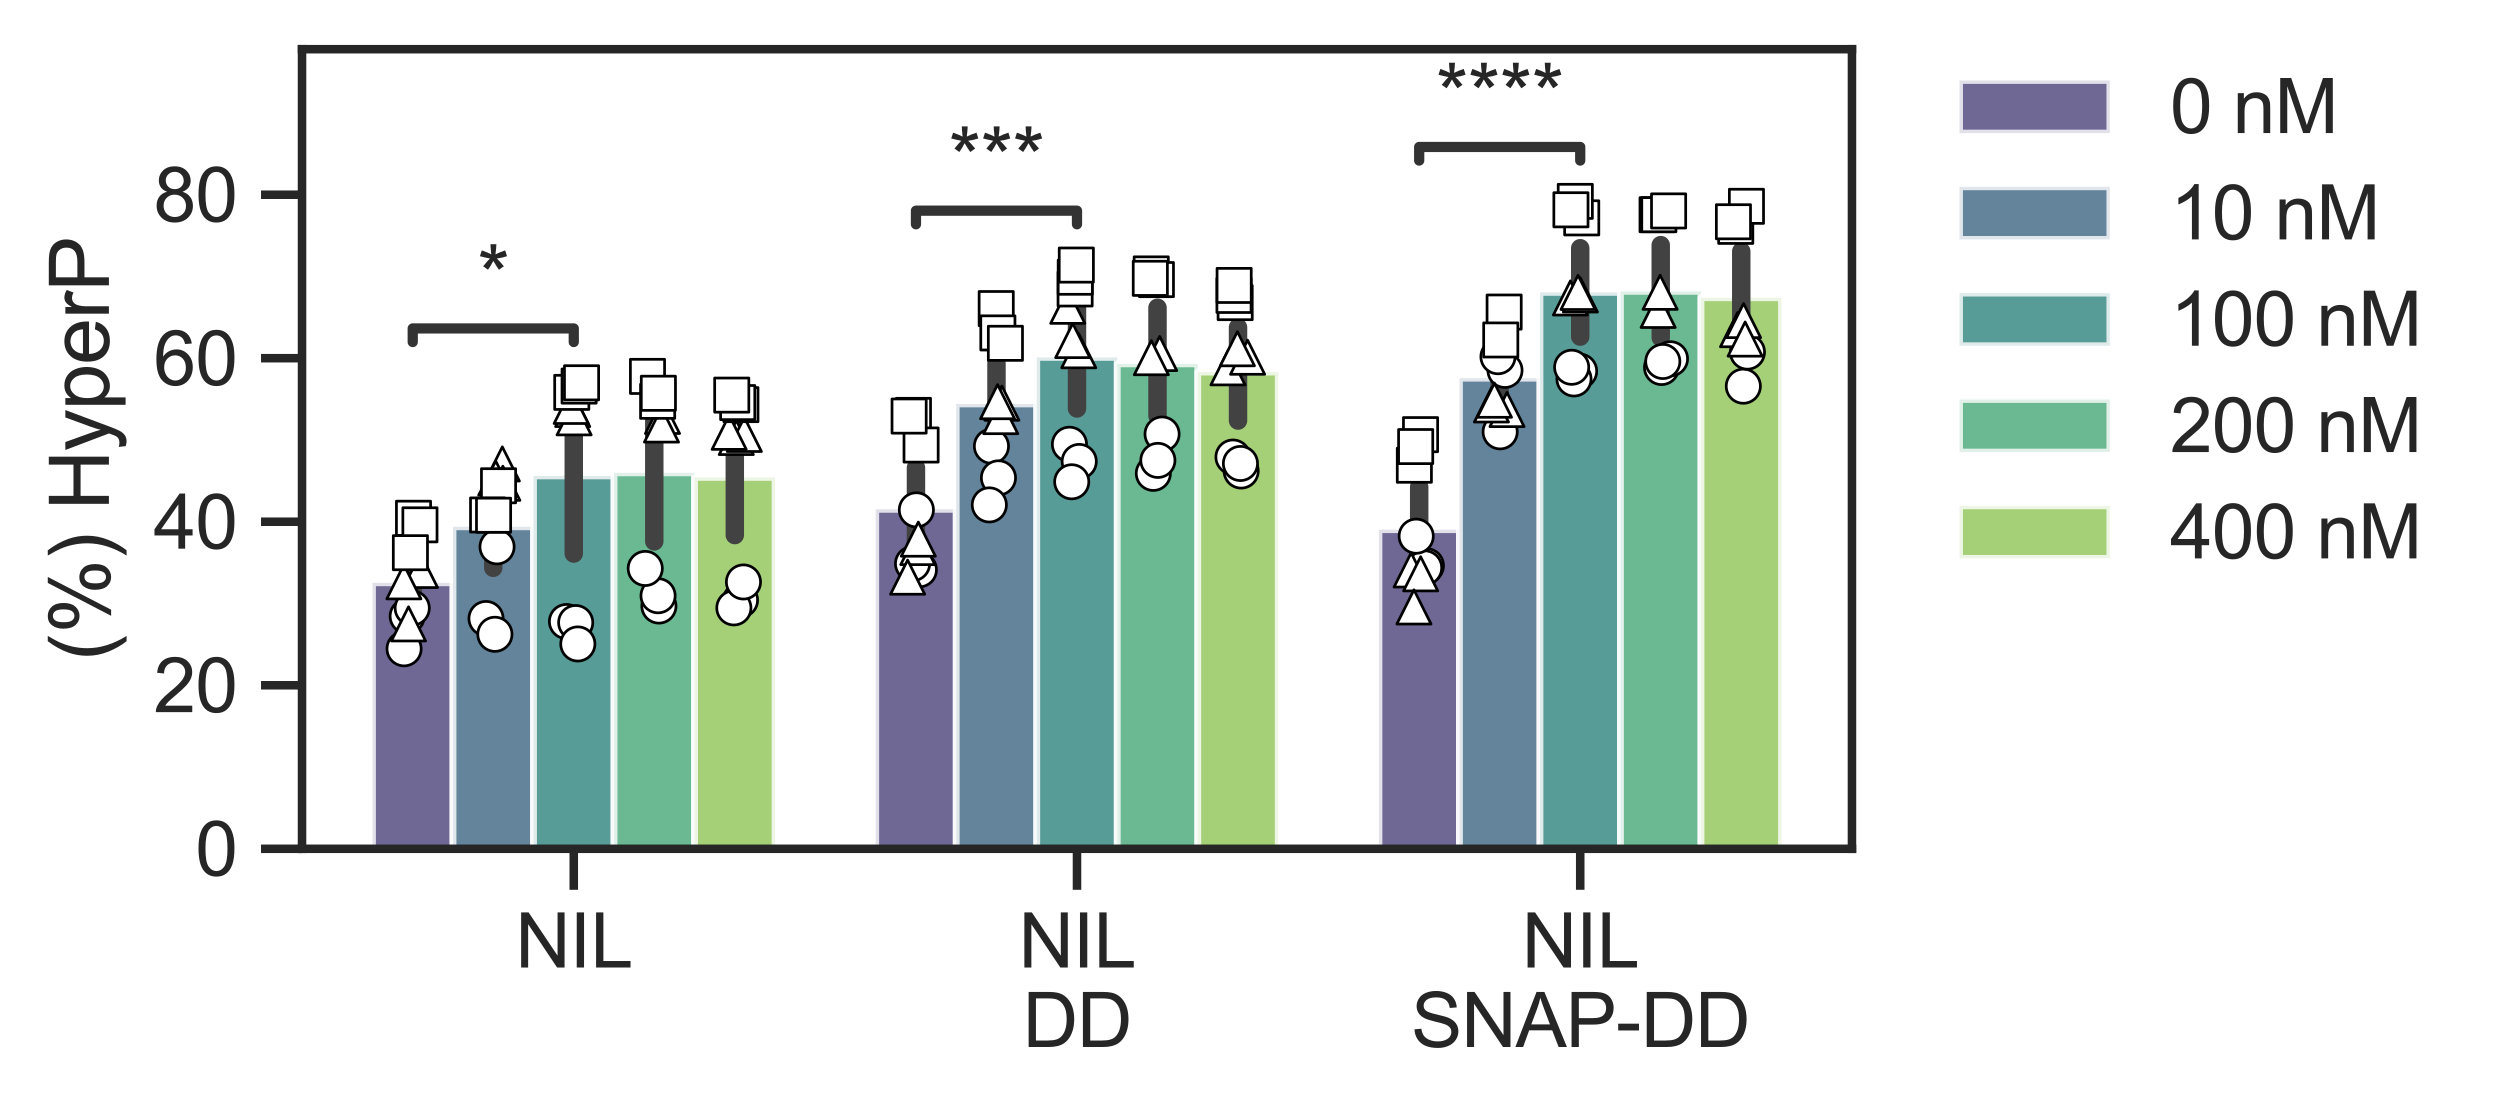 <?xml version="1.0" encoding="utf-8" standalone="no"?>
<!DOCTYPE svg PUBLIC "-//W3C//DTD SVG 1.1//EN"
  "http://www.w3.org/Graphics/SVG/1.1/DTD/svg11.dtd">
<svg xmlns:xlink="http://www.w3.org/1999/xlink" width="365.822pt" height="162.594pt" viewBox="0 0 365.822 162.594" xmlns="http://www.w3.org/2000/svg" version="1.1">
 <defs>
  <style type="text/css">*{stroke-linejoin: round; stroke-linecap: butt}</style>
 </defs>
 <g id="figure_1">
  <g id="patch_1">
   <path d="M 0 162.594 
L 365.822 162.594 
L 365.822 0 
L 0 0 
z
" style="fill: #ffffff"/>
  </g>
  <g id="axes_1">
   <g id="patch_2">
    <path d="M 44.195 124.2 
L 270.995 124.2 
L 270.995 7.2 
L 44.195 7.2 
z
" style="fill: #ffffff"/>
   </g>
   <g id="matplotlib.axis_1">
    <g id="xtick_1">
     <g id="line2d_1">
      <defs>
       <path id="m3f153aecb5" d="M 0 0 
L 0 6 
" style="stroke: #262626; stroke-width: 1.25"/>
      </defs>
      <g>
       <use xlink:href="#m3f153aecb5" x="83.959" y="124.2" style="fill: #262626; stroke: #262626; stroke-width: 1.25"/>
      </g>
     </g>
     <g id="text_1">
      <!-- NIL -->
      <g style="fill: #262626" transform="translate(75.4 141.574) scale(0.11 -0.11)">
       <defs>
        <path id="ArialMT-4e" d="M 488 0 
L 488 4581 
L 1109 4581 
L 3516 984 
L 3516 4581 
L 4097 4581 
L 4097 0 
L 3475 0 
L 1069 3600 
L 1069 0 
L 488 0 
z
" transform="scale(0.016)"/>
        <path id="ArialMT-49" d="M 597 0 
L 597 4581 
L 1203 4581 
L 1203 0 
L 597 0 
z
" transform="scale(0.016)"/>
        <path id="ArialMT-4c" d="M 469 0 
L 469 4581 
L 1075 4581 
L 1075 541 
L 3331 541 
L 3331 0 
L 469 0 
z
" transform="scale(0.016)"/>
       </defs>
       <use xlink:href="#ArialMT-4e"/>
       <use xlink:href="#ArialMT-49" transform="translate(72.217 0)"/>
       <use xlink:href="#ArialMT-4c" transform="translate(100 0)"/>
      </g>
     </g>
    </g>
    <g id="xtick_2">
     <g id="line2d_2">
      <g>
       <use xlink:href="#m3f153aecb5" x="157.595" y="124.2" style="fill: #262626; stroke: #262626; stroke-width: 1.25"/>
      </g>
     </g>
     <g id="text_2">
      <!-- NIL -->
      <g style="fill: #262626" transform="translate(149.037 141.574) scale(0.11 -0.11)">
       <use xlink:href="#ArialMT-4e"/>
       <use xlink:href="#ArialMT-49" transform="translate(72.217 0)"/>
       <use xlink:href="#ArialMT-4c" transform="translate(100 0)"/>
      </g>
      <!-- DD -->
      <g style="fill: #262626" transform="translate(149.651 153.208) scale(0.11 -0.11)">
       <defs>
        <path id="ArialMT-44" d="M 494 0 
L 494 4581 
L 2072 4581 
Q 2606 4581 2888 4516 
Q 3281 4425 3559 4188 
Q 3922 3881 4101 3404 
Q 4281 2928 4281 2316 
Q 4281 1794 4159 1391 
Q 4038 988 3847 723 
Q 3656 459 3429 307 
Q 3203 156 2883 78 
Q 2563 0 2147 0 
L 494 0 
z
M 1100 541 
L 2078 541 
Q 2531 541 2789 625 
Q 3047 709 3200 863 
Q 3416 1078 3536 1442 
Q 3656 1806 3656 2325 
Q 3656 3044 3420 3430 
Q 3184 3816 2847 3947 
Q 2603 4041 2063 4041 
L 1100 4041 
L 1100 541 
z
" transform="scale(0.016)"/>
       </defs>
       <use xlink:href="#ArialMT-44"/>
       <use xlink:href="#ArialMT-44" transform="translate(72.217 0)"/>
      </g>
     </g>
    </g>
    <g id="xtick_3">
     <g id="line2d_3">
      <g>
       <use xlink:href="#m3f153aecb5" x="231.232" y="124.2" style="fill: #262626; stroke: #262626; stroke-width: 1.25"/>
      </g>
     </g>
     <g id="text_3">
      <!-- NIL -->
      <g style="fill: #262626" transform="translate(222.673 141.574) scale(0.11 -0.11)">
       <use xlink:href="#ArialMT-4e"/>
       <use xlink:href="#ArialMT-49" transform="translate(72.217 0)"/>
       <use xlink:href="#ArialMT-4c" transform="translate(100 0)"/>
      </g>
      <!-- SNAP-DD -->
      <g style="fill: #262626" transform="translate(206.478 153.208) scale(0.11 -0.11)">
       <defs>
        <path id="ArialMT-53" d="M 288 1472 
L 859 1522 
Q 900 1178 1048 958 
Q 1197 738 1509 602 
Q 1822 466 2213 466 
Q 2559 466 2825 569 
Q 3091 672 3220 851 
Q 3350 1031 3350 1244 
Q 3350 1459 3225 1620 
Q 3100 1781 2813 1891 
Q 2628 1963 1997 2114 
Q 1366 2266 1113 2400 
Q 784 2572 623 2826 
Q 463 3081 463 3397 
Q 463 3744 659 4045 
Q 856 4347 1234 4503 
Q 1613 4659 2075 4659 
Q 2584 4659 2973 4495 
Q 3363 4331 3572 4012 
Q 3781 3694 3797 3291 
L 3216 3247 
Q 3169 3681 2898 3903 
Q 2628 4125 2100 4125 
Q 1550 4125 1298 3923 
Q 1047 3722 1047 3438 
Q 1047 3191 1225 3031 
Q 1400 2872 2139 2705 
Q 2878 2538 3153 2413 
Q 3553 2228 3743 1945 
Q 3934 1663 3934 1294 
Q 3934 928 3725 604 
Q 3516 281 3123 101 
Q 2731 -78 2241 -78 
Q 1619 -78 1198 103 
Q 778 284 539 648 
Q 300 1013 288 1472 
z
" transform="scale(0.016)"/>
        <path id="ArialMT-41" d="M -9 0 
L 1750 4581 
L 2403 4581 
L 4278 0 
L 3588 0 
L 3053 1388 
L 1138 1388 
L 634 0 
L -9 0 
z
M 1313 1881 
L 2866 1881 
L 2388 3150 
Q 2169 3728 2063 4100 
Q 1975 3659 1816 3225 
L 1313 1881 
z
" transform="scale(0.016)"/>
        <path id="ArialMT-50" d="M 494 0 
L 494 4581 
L 2222 4581 
Q 2678 4581 2919 4538 
Q 3256 4481 3484 4323 
Q 3713 4166 3852 3881 
Q 3991 3597 3991 3256 
Q 3991 2672 3619 2267 
Q 3247 1863 2275 1863 
L 1100 1863 
L 1100 0 
L 494 0 
z
M 1100 2403 
L 2284 2403 
Q 2872 2403 3119 2622 
Q 3366 2841 3366 3238 
Q 3366 3525 3220 3729 
Q 3075 3934 2838 4000 
Q 2684 4041 2272 4041 
L 1100 4041 
L 1100 2403 
z
" transform="scale(0.016)"/>
        <path id="ArialMT-2d" d="M 203 1375 
L 203 1941 
L 1931 1941 
L 1931 1375 
L 203 1375 
z
" transform="scale(0.016)"/>
       </defs>
       <use xlink:href="#ArialMT-53"/>
       <use xlink:href="#ArialMT-4e" transform="translate(66.699 0)"/>
       <use xlink:href="#ArialMT-41" transform="translate(138.916 0)"/>
       <use xlink:href="#ArialMT-50" transform="translate(205.615 0)"/>
       <use xlink:href="#ArialMT-2d" transform="translate(272.314 0)"/>
       <use xlink:href="#ArialMT-44" transform="translate(305.615 0)"/>
       <use xlink:href="#ArialMT-44" transform="translate(377.832 0)"/>
      </g>
     </g>
    </g>
   </g>
   <g id="matplotlib.axis_2">
    <g id="ytick_1">
     <g id="line2d_4">
      <defs>
       <path id="m6b14a237c1" d="M 0 0 
L -6 0 
" style="stroke: #262626; stroke-width: 1.25"/>
      </defs>
      <g>
       <use xlink:href="#m6b14a237c1" x="44.195" y="124.2" style="fill: #262626; stroke: #262626; stroke-width: 1.25"/>
      </g>
     </g>
     <g id="text_4">
      <!-- 0 -->
      <g style="fill: #262626" transform="translate(28.578 128.137) scale(0.11 -0.11)">
       <defs>
        <path id="ArialMT-30" d="M 266 2259 
Q 266 3072 433 3567 
Q 600 4063 929 4331 
Q 1259 4600 1759 4600 
Q 2128 4600 2406 4451 
Q 2684 4303 2865 4023 
Q 3047 3744 3150 3342 
Q 3253 2941 3253 2259 
Q 3253 1453 3087 958 
Q 2922 463 2592 192 
Q 2263 -78 1759 -78 
Q 1097 -78 719 397 
Q 266 969 266 2259 
z
M 844 2259 
Q 844 1131 1108 757 
Q 1372 384 1759 384 
Q 2147 384 2411 759 
Q 2675 1134 2675 2259 
Q 2675 3391 2411 3762 
Q 2147 4134 1753 4134 
Q 1366 4134 1134 3806 
Q 844 3388 844 2259 
z
" transform="scale(0.016)"/>
       </defs>
       <use xlink:href="#ArialMT-30"/>
      </g>
     </g>
    </g>
    <g id="ytick_2">
     <g id="line2d_5">
      <g>
       <use xlink:href="#m6b14a237c1" x="44.195" y="100.273" style="fill: #262626; stroke: #262626; stroke-width: 1.25"/>
      </g>
     </g>
     <g id="text_5">
      <!-- 20 -->
      <g style="fill: #262626" transform="translate(22.461 104.21) scale(0.11 -0.11)">
       <defs>
        <path id="ArialMT-32" d="M 3222 541 
L 3222 0 
L 194 0 
Q 188 203 259 391 
Q 375 700 629 1000 
Q 884 1300 1366 1694 
Q 2113 2306 2375 2664 
Q 2638 3022 2638 3341 
Q 2638 3675 2398 3904 
Q 2159 4134 1775 4134 
Q 1369 4134 1125 3890 
Q 881 3647 878 3216 
L 300 3275 
Q 359 3922 746 4261 
Q 1134 4600 1788 4600 
Q 2447 4600 2831 4234 
Q 3216 3869 3216 3328 
Q 3216 3053 3103 2787 
Q 2991 2522 2730 2228 
Q 2469 1934 1863 1422 
Q 1356 997 1212 845 
Q 1069 694 975 541 
L 3222 541 
z
" transform="scale(0.016)"/>
       </defs>
       <use xlink:href="#ArialMT-32"/>
       <use xlink:href="#ArialMT-30" transform="translate(55.615 0)"/>
      </g>
     </g>
    </g>
    <g id="ytick_3">
     <g id="line2d_6">
      <g>
       <use xlink:href="#m6b14a237c1" x="44.195" y="76.346" style="fill: #262626; stroke: #262626; stroke-width: 1.25"/>
      </g>
     </g>
     <g id="text_6">
      <!-- 40 -->
      <g style="fill: #262626" transform="translate(22.461 80.283) scale(0.11 -0.11)">
       <defs>
        <path id="ArialMT-34" d="M 2069 0 
L 2069 1097 
L 81 1097 
L 81 1613 
L 2172 4581 
L 2631 4581 
L 2631 1613 
L 3250 1613 
L 3250 1097 
L 2631 1097 
L 2631 0 
L 2069 0 
z
M 2069 1613 
L 2069 3678 
L 634 1613 
L 2069 1613 
z
" transform="scale(0.016)"/>
       </defs>
       <use xlink:href="#ArialMT-34"/>
       <use xlink:href="#ArialMT-30" transform="translate(55.615 0)"/>
      </g>
     </g>
    </g>
    <g id="ytick_4">
     <g id="line2d_7">
      <g>
       <use xlink:href="#m6b14a237c1" x="44.195" y="52.419" style="fill: #262626; stroke: #262626; stroke-width: 1.25"/>
      </g>
     </g>
     <g id="text_7">
      <!-- 60 -->
      <g style="fill: #262626" transform="translate(22.461 56.356) scale(0.11 -0.11)">
       <defs>
        <path id="ArialMT-36" d="M 3184 3459 
L 2625 3416 
Q 2550 3747 2413 3897 
Q 2184 4138 1850 4138 
Q 1581 4138 1378 3988 
Q 1113 3794 959 3422 
Q 806 3050 800 2363 
Q 1003 2672 1297 2822 
Q 1591 2972 1913 2972 
Q 2475 2972 2870 2558 
Q 3266 2144 3266 1488 
Q 3266 1056 3080 686 
Q 2894 316 2569 119 
Q 2244 -78 1831 -78 
Q 1128 -78 684 439 
Q 241 956 241 2144 
Q 241 3472 731 4075 
Q 1159 4600 1884 4600 
Q 2425 4600 2770 4297 
Q 3116 3994 3184 3459 
z
M 888 1484 
Q 888 1194 1011 928 
Q 1134 663 1356 523 
Q 1578 384 1822 384 
Q 2178 384 2434 671 
Q 2691 959 2691 1453 
Q 2691 1928 2437 2201 
Q 2184 2475 1800 2475 
Q 1419 2475 1153 2201 
Q 888 1928 888 1484 
z
" transform="scale(0.016)"/>
       </defs>
       <use xlink:href="#ArialMT-36"/>
       <use xlink:href="#ArialMT-30" transform="translate(55.615 0)"/>
      </g>
     </g>
    </g>
    <g id="ytick_5">
     <g id="line2d_8">
      <g>
       <use xlink:href="#m6b14a237c1" x="44.195" y="28.492" style="fill: #262626; stroke: #262626; stroke-width: 1.25"/>
      </g>
     </g>
     <g id="text_8">
      <!-- 80 -->
      <g style="fill: #262626" transform="translate(22.461 32.429) scale(0.11 -0.11)">
       <defs>
        <path id="ArialMT-38" d="M 1131 2484 
Q 781 2613 612 2850 
Q 444 3088 444 3419 
Q 444 3919 803 4259 
Q 1163 4600 1759 4600 
Q 2359 4600 2725 4251 
Q 3091 3903 3091 3403 
Q 3091 3084 2923 2848 
Q 2756 2613 2416 2484 
Q 2838 2347 3058 2040 
Q 3278 1734 3278 1309 
Q 3278 722 2862 322 
Q 2447 -78 1769 -78 
Q 1091 -78 675 323 
Q 259 725 259 1325 
Q 259 1772 486 2073 
Q 713 2375 1131 2484 
z
M 1019 3438 
Q 1019 3113 1228 2906 
Q 1438 2700 1772 2700 
Q 2097 2700 2305 2904 
Q 2513 3109 2513 3406 
Q 2513 3716 2298 3927 
Q 2084 4138 1766 4138 
Q 1444 4138 1231 3931 
Q 1019 3725 1019 3438 
z
M 838 1322 
Q 838 1081 952 856 
Q 1066 631 1291 507 
Q 1516 384 1775 384 
Q 2178 384 2440 643 
Q 2703 903 2703 1303 
Q 2703 1709 2433 1975 
Q 2163 2241 1756 2241 
Q 1359 2241 1098 1978 
Q 838 1716 838 1322 
z
" transform="scale(0.016)"/>
       </defs>
       <use xlink:href="#ArialMT-38"/>
       <use xlink:href="#ArialMT-30" transform="translate(55.615 0)"/>
      </g>
     </g>
    </g>
    <g id="text_9">
     <!-- (%) HyperP -->
     <g style="fill: #262626" transform="translate(15.936 96.704) rotate(-90) scale(0.12 -0.12)">
      <defs>
       <path id="ArialMT-28" d="M 1497 -1347 
Q 1031 -759 709 28 
Q 388 816 388 1659 
Q 388 2403 628 3084 
Q 909 3875 1497 4659 
L 1900 4659 
Q 1522 4009 1400 3731 
Q 1209 3300 1100 2831 
Q 966 2247 966 1656 
Q 966 153 1900 -1347 
L 1497 -1347 
z
" transform="scale(0.016)"/>
       <path id="ArialMT-25" d="M 372 3481 
Q 372 3972 619 4315 
Q 866 4659 1334 4659 
Q 1766 4659 2048 4351 
Q 2331 4044 2331 3447 
Q 2331 2866 2045 2552 
Q 1759 2238 1341 2238 
Q 925 2238 648 2547 
Q 372 2856 372 3481 
z
M 1350 4272 
Q 1141 4272 1002 4090 
Q 863 3909 863 3425 
Q 863 2984 1003 2804 
Q 1144 2625 1350 2625 
Q 1563 2625 1702 2806 
Q 1841 2988 1841 3469 
Q 1841 3913 1700 4092 
Q 1559 4272 1350 4272 
z
M 1353 -169 
L 3859 4659 
L 4316 4659 
L 1819 -169 
L 1353 -169 
z
M 3334 1075 
Q 3334 1569 3581 1911 
Q 3828 2253 4300 2253 
Q 4731 2253 5014 1945 
Q 5297 1638 5297 1041 
Q 5297 459 5011 145 
Q 4725 -169 4303 -169 
Q 3888 -169 3611 142 
Q 3334 453 3334 1075 
z
M 4316 1866 
Q 4103 1866 3964 1684 
Q 3825 1503 3825 1019 
Q 3825 581 3965 400 
Q 4106 219 4313 219 
Q 4528 219 4667 400 
Q 4806 581 4806 1063 
Q 4806 1506 4665 1686 
Q 4525 1866 4316 1866 
z
" transform="scale(0.016)"/>
       <path id="ArialMT-29" d="M 791 -1347 
L 388 -1347 
Q 1322 153 1322 1656 
Q 1322 2244 1188 2822 
Q 1081 3291 891 3722 
Q 769 4003 388 4659 
L 791 4659 
Q 1378 3875 1659 3084 
Q 1900 2403 1900 1659 
Q 1900 816 1576 28 
Q 1253 -759 791 -1347 
z
" transform="scale(0.016)"/>
       <path id="ArialMT-20" transform="scale(0.016)"/>
       <path id="ArialMT-48" d="M 513 0 
L 513 4581 
L 1119 4581 
L 1119 2700 
L 3500 2700 
L 3500 4581 
L 4106 4581 
L 4106 0 
L 3500 0 
L 3500 2159 
L 1119 2159 
L 1119 0 
L 513 0 
z
" transform="scale(0.016)"/>
       <path id="ArialMT-79" d="M 397 -1278 
L 334 -750 
Q 519 -800 656 -800 
Q 844 -800 956 -737 
Q 1069 -675 1141 -563 
Q 1194 -478 1313 -144 
Q 1328 -97 1363 -6 
L 103 3319 
L 709 3319 
L 1400 1397 
Q 1534 1031 1641 628 
Q 1738 1016 1872 1384 
L 2581 3319 
L 3144 3319 
L 1881 -56 
Q 1678 -603 1566 -809 
Q 1416 -1088 1222 -1217 
Q 1028 -1347 759 -1347 
Q 597 -1347 397 -1278 
z
" transform="scale(0.016)"/>
       <path id="ArialMT-70" d="M 422 -1272 
L 422 3319 
L 934 3319 
L 934 2888 
Q 1116 3141 1344 3267 
Q 1572 3394 1897 3394 
Q 2322 3394 2647 3175 
Q 2972 2956 3137 2557 
Q 3303 2159 3303 1684 
Q 3303 1175 3120 767 
Q 2938 359 2589 142 
Q 2241 -75 1856 -75 
Q 1575 -75 1351 44 
Q 1128 163 984 344 
L 984 -1272 
L 422 -1272 
z
M 931 1641 
Q 931 1000 1190 694 
Q 1450 388 1819 388 
Q 2194 388 2461 705 
Q 2728 1022 2728 1688 
Q 2728 2322 2467 2637 
Q 2206 2953 1844 2953 
Q 1484 2953 1207 2617 
Q 931 2281 931 1641 
z
" transform="scale(0.016)"/>
       <path id="ArialMT-65" d="M 2694 1069 
L 3275 997 
Q 3138 488 2766 206 
Q 2394 -75 1816 -75 
Q 1088 -75 661 373 
Q 234 822 234 1631 
Q 234 2469 665 2931 
Q 1097 3394 1784 3394 
Q 2450 3394 2872 2941 
Q 3294 2488 3294 1666 
Q 3294 1616 3291 1516 
L 816 1516 
Q 847 969 1125 678 
Q 1403 388 1819 388 
Q 2128 388 2347 550 
Q 2566 713 2694 1069 
z
M 847 1978 
L 2700 1978 
Q 2663 2397 2488 2606 
Q 2219 2931 1791 2931 
Q 1403 2931 1139 2672 
Q 875 2413 847 1978 
z
" transform="scale(0.016)"/>
       <path id="ArialMT-72" d="M 416 0 
L 416 3319 
L 922 3319 
L 922 2816 
Q 1116 3169 1280 3281 
Q 1444 3394 1641 3394 
Q 1925 3394 2219 3213 
L 2025 2691 
Q 1819 2813 1613 2813 
Q 1428 2813 1281 2702 
Q 1134 2591 1072 2394 
Q 978 2094 978 1738 
L 978 0 
L 416 0 
z
" transform="scale(0.016)"/>
      </defs>
      <use xlink:href="#ArialMT-28"/>
      <use xlink:href="#ArialMT-25" transform="translate(33.301 0)"/>
      <use xlink:href="#ArialMT-29" transform="translate(122.217 0)"/>
      <use xlink:href="#ArialMT-20" transform="translate(155.518 0)"/>
      <use xlink:href="#ArialMT-48" transform="translate(183.301 0)"/>
      <use xlink:href="#ArialMT-79" transform="translate(255.518 0)"/>
      <use xlink:href="#ArialMT-70" transform="translate(305.518 0)"/>
      <use xlink:href="#ArialMT-65" transform="translate(361.133 0)"/>
      <use xlink:href="#ArialMT-72" transform="translate(416.748 0)"/>
      <use xlink:href="#ArialMT-50" transform="translate(450.049 0)"/>
     </g>
    </g>
   </g>
   <g id="patch_3">
    <path d="M 54.504 124.2 
L 66.286 124.2 
L 66.286 85.278 
L 54.504 85.278 
z
" clip-path="url(#p1ab9f845cd)" style="fill: #4b4279; opacity: 0.8; stroke: #ffffff; stroke-linejoin: miter"/>
   </g>
   <g id="patch_4">
    <path d="M 128.141 124.2 
L 139.923 124.2 
L 139.923 74.524 
L 128.141 74.524 
z
" clip-path="url(#p1ab9f845cd)" style="fill: #4b4279; opacity: 0.8; stroke: #ffffff; stroke-linejoin: miter"/>
   </g>
   <g id="patch_5">
    <path d="M 201.777 124.2 
L 213.559 124.2 
L 213.559 77.503 
L 201.777 77.503 
z
" clip-path="url(#p1ab9f845cd)" style="fill: #4b4279; opacity: 0.8; stroke: #ffffff; stroke-linejoin: miter"/>
   </g>
   <g id="patch_6">
    <path d="M 66.286 124.2 
L 78.068 124.2 
L 78.068 77.081 
L 66.286 77.081 
z
" clip-path="url(#p1ab9f845cd)" style="fill: #3c6682; opacity: 0.8; stroke: #ffffff; stroke-linejoin: miter"/>
   </g>
   <g id="patch_7">
    <path d="M 139.923 124.2 
L 151.704 124.2 
L 151.704 59.105 
L 139.923 59.105 
z
" clip-path="url(#p1ab9f845cd)" style="fill: #3c6682; opacity: 0.8; stroke: #ffffff; stroke-linejoin: miter"/>
   </g>
   <g id="patch_8">
    <path d="M 213.559 124.2 
L 225.341 124.2 
L 225.341 55.342 
L 213.559 55.342 
z
" clip-path="url(#p1ab9f845cd)" style="fill: #3c6682; opacity: 0.8; stroke: #ffffff; stroke-linejoin: miter"/>
   </g>
   <g id="patch_9">
    <path d="M 78.068 124.2 
L 89.85 124.2 
L 89.85 69.637 
L 78.068 69.637 
z
" clip-path="url(#p1ab9f845cd)" style="fill: #2f837f; opacity: 0.8; stroke: #ffffff; stroke-linejoin: miter"/>
   </g>
   <g id="patch_10">
    <path d="M 151.704 124.2 
L 163.486 124.2 
L 163.486 52.293 
L 151.704 52.293 
z
" clip-path="url(#p1ab9f845cd)" style="fill: #2f837f; opacity: 0.8; stroke: #ffffff; stroke-linejoin: miter"/>
   </g>
   <g id="patch_11">
    <path d="M 225.341 124.2 
L 237.123 124.2 
L 237.123 42.788 
L 225.341 42.788 
z
" clip-path="url(#p1ab9f845cd)" style="fill: #2f837f; opacity: 0.8; stroke: #ffffff; stroke-linejoin: miter"/>
   </g>
   <g id="patch_12">
    <path d="M 89.85 124.2 
L 101.632 124.2 
L 101.632 69.189 
L 89.85 69.189 
z
" clip-path="url(#p1ab9f845cd)" style="fill: #45a778; opacity: 0.8; stroke: #ffffff; stroke-linejoin: miter"/>
   </g>
   <g id="patch_13">
    <path d="M 163.486 124.2 
L 175.268 124.2 
L 175.268 53.243 
L 163.486 53.243 
z
" clip-path="url(#p1ab9f845cd)" style="fill: #45a778; opacity: 0.8; stroke: #ffffff; stroke-linejoin: miter"/>
   </g>
   <g id="patch_14">
    <path d="M 237.123 124.2 
L 248.904 124.2 
L 248.904 42.632 
L 237.123 42.632 
z
" clip-path="url(#p1ab9f845cd)" style="fill: #45a778; opacity: 0.8; stroke: #ffffff; stroke-linejoin: miter"/>
   </g>
   <g id="patch_15">
    <path d="M 101.632 124.2 
L 113.413 124.2 
L 113.413 69.856 
L 101.632 69.856 
z
" clip-path="url(#p1ab9f845cd)" style="fill: #8fc456; opacity: 0.8; stroke: #ffffff; stroke-linejoin: miter"/>
   </g>
   <g id="patch_16">
    <path d="M 175.268 124.2 
L 187.05 124.2 
L 187.05 54.446 
L 175.268 54.446 
z
" clip-path="url(#p1ab9f845cd)" style="fill: #8fc456; opacity: 0.8; stroke: #ffffff; stroke-linejoin: miter"/>
   </g>
   <g id="patch_17">
    <path d="M 248.904 124.2 
L 260.686 124.2 
L 260.686 43.569 
L 248.904 43.569 
z
" clip-path="url(#p1ab9f845cd)" style="fill: #8fc456; opacity: 0.8; stroke: #ffffff; stroke-linejoin: miter"/>
   </g>
   <g id="line2d_9">
    <path d="M 60.395 89.48 
L 60.395 80.949 
" clip-path="url(#p1ab9f845cd)" style="fill: none; stroke: #424242; stroke-width: 2.7; stroke-linecap: round"/>
   </g>
   <g id="line2d_10">
    <path d="M 134.032 80.045 
L 134.032 68.445 
" clip-path="url(#p1ab9f845cd)" style="fill: none; stroke: #424242; stroke-width: 2.7; stroke-linecap: round"/>
   </g>
   <g id="line2d_11">
    <path d="M 207.668 82.805 
L 207.668 71.252 
" clip-path="url(#p1ab9f845cd)" style="fill: none; stroke: #424242; stroke-width: 2.7; stroke-linecap: round"/>
   </g>
   <g id="line2d_12">
    <path d="M 72.177 83.085 
L 72.177 72.077 
" clip-path="url(#p1ab9f845cd)" style="fill: none; stroke: #424242; stroke-width: 2.7; stroke-linecap: round"/>
   </g>
   <g id="line2d_13">
    <path d="M 145.813 65.084 
L 145.813 53.166 
" clip-path="url(#p1ab9f845cd)" style="fill: none; stroke: #424242; stroke-width: 2.7; stroke-linecap: round"/>
   </g>
   <g id="line2d_14">
    <path d="M 219.45 59.021 
L 219.45 51.231 
" clip-path="url(#p1ab9f845cd)" style="fill: none; stroke: #424242; stroke-width: 2.7; stroke-linecap: round"/>
   </g>
   <g id="line2d_15">
    <path d="M 83.959 81.003 
L 83.959 59.194 
" clip-path="url(#p1ab9f845cd)" style="fill: none; stroke: #424242; stroke-width: 2.7; stroke-linecap: round"/>
   </g>
   <g id="line2d_16">
    <path d="M 157.595 59.772 
L 157.595 44.414 
" clip-path="url(#p1ab9f845cd)" style="fill: none; stroke: #424242; stroke-width: 2.7; stroke-linecap: round"/>
   </g>
   <g id="line2d_17">
    <path d="M 231.232 49.261 
L 231.232 36.321 
" clip-path="url(#p1ab9f845cd)" style="fill: none; stroke: #424242; stroke-width: 2.7; stroke-linecap: round"/>
   </g>
   <g id="line2d_18">
    <path d="M 95.741 79.219 
L 95.741 60.905 
" clip-path="url(#p1ab9f845cd)" style="fill: none; stroke: #424242; stroke-width: 2.7; stroke-linecap: round"/>
   </g>
   <g id="line2d_19">
    <path d="M 169.377 60.854 
L 169.377 45.025 
" clip-path="url(#p1ab9f845cd)" style="fill: none; stroke: #424242; stroke-width: 2.7; stroke-linecap: round"/>
   </g>
   <g id="line2d_20">
    <path d="M 243.013 49.396 
L 243.013 35.867 
" clip-path="url(#p1ab9f845cd)" style="fill: none; stroke: #424242; stroke-width: 2.7; stroke-linecap: round"/>
   </g>
   <g id="line2d_21">
    <path d="M 107.523 78.298 
L 107.523 61.679 
" clip-path="url(#p1ab9f845cd)" style="fill: none; stroke: #424242; stroke-width: 2.7; stroke-linecap: round"/>
   </g>
   <g id="line2d_22">
    <path d="M 181.159 61.541 
L 181.159 47.911 
" clip-path="url(#p1ab9f845cd)" style="fill: none; stroke: #424242; stroke-width: 2.7; stroke-linecap: round"/>
   </g>
   <g id="line2d_23">
    <path d="M 254.795 50.178 
L 254.795 36.781 
" clip-path="url(#p1ab9f845cd)" style="fill: none; stroke: #424242; stroke-width: 2.7; stroke-linecap: round"/>
   </g>
   <g id="line2d_24">
    <path d="M 60.395 50.049 
L 60.395 48.059 
L 83.959 48.059 
L 83.959 50.049 
" clip-path="url(#p1ab9f845cd)" style="fill: none; stroke: #333333; stroke-width: 1.5; stroke-linecap: round"/>
   </g>
   <g id="line2d_25">
    <path d="M 134.032 32.819 
L 134.032 30.83 
L 157.595 30.83 
L 157.595 32.819 
" clip-path="url(#p1ab9f845cd)" style="fill: none; stroke: #333333; stroke-width: 1.5; stroke-linecap: round"/>
   </g>
   <g id="line2d_26">
    <path d="M 207.668 23.495 
L 207.668 21.506 
L 231.232 21.506 
L 231.232 23.495 
" clip-path="url(#p1ab9f845cd)" style="fill: none; stroke: #333333; stroke-width: 1.5; stroke-linecap: round"/>
   </g>
   <g id="patch_18">
    <path d="M 44.195 124.2 
L 44.195 7.2 
" style="fill: none; stroke: #262626; stroke-width: 1.25; stroke-linejoin: miter; stroke-linecap: square"/>
   </g>
   <g id="patch_19">
    <path d="M 270.995 124.2 
L 270.995 7.2 
" style="fill: none; stroke: #262626; stroke-width: 1.25; stroke-linejoin: miter; stroke-linecap: square"/>
   </g>
   <g id="patch_20">
    <path d="M 44.195 124.2 
L 270.995 124.2 
" style="fill: none; stroke: #262626; stroke-width: 1.25; stroke-linejoin: miter; stroke-linecap: square"/>
   </g>
   <g id="patch_21">
    <path d="M 44.195 7.2 
L 270.995 7.2 
" style="fill: none; stroke: #262626; stroke-width: 1.25; stroke-linejoin: miter; stroke-linecap: square"/>
   </g>
   <g id="PathCollection_1">
    <defs>
     <path id="C0_0_97c9f977ec" d="M 0 2.5 
C 0.663 2.5 1.299 2.237 1.768 1.768 
C 2.237 1.299 2.5 0.663 2.5 -0 
C 2.5 -0.663 2.237 -1.299 1.768 -1.768 
C 1.299 -2.237 0.663 -2.5 0 -2.5 
C -0.663 -2.5 -1.299 -2.237 -1.768 -1.768 
C -2.237 -1.299 -2.5 -0.663 -2.5 0 
C -2.5 0.663 -2.237 1.299 -1.768 1.768 
C -1.299 2.237 -0.663 2.5 0 2.5 
z
"/>
    </defs>
    <g clip-path="url(#p1ab9f845cd)">
     <use xlink:href="#C0_0_97c9f977ec" x="59.586" y="90.169" style="fill: #ffffff; stroke: #000000; stroke-width: 0.4"/>
    </g>
    <g clip-path="url(#p1ab9f845cd)">
     <use xlink:href="#C0_0_97c9f977ec" x="59.128" y="94.937" style="fill: #ffffff; stroke: #000000; stroke-width: 0.4"/>
    </g>
    <g clip-path="url(#p1ab9f845cd)">
     <use xlink:href="#C0_0_97c9f977ec" x="60.32" y="88.984" style="fill: #ffffff; stroke: #000000; stroke-width: 0.4"/>
    </g>
   </g>
   <g id="PathCollection_2">
    <defs>
     <path id="C1_0_95c8acc3d2" d="M 0 2.5 
C 0.663 2.5 1.299 2.237 1.768 1.768 
C 2.237 1.299 2.5 0.663 2.5 -0 
C 2.5 -0.663 2.237 -1.299 1.768 -1.768 
C 1.299 -2.237 0.663 -2.5 0 -2.5 
C -0.663 -2.5 -1.299 -2.237 -1.768 -1.768 
C -2.237 -1.299 -2.5 -0.663 -2.5 0 
C -2.5 0.663 -2.237 1.299 -1.768 1.768 
C -1.299 2.237 -0.663 2.5 0 2.5 
z
"/>
    </defs>
    <g clip-path="url(#p1ab9f845cd)">
     <use xlink:href="#C1_0_95c8acc3d2" x="72.732" y="80.016" style="fill: #ffffff; stroke: #000000; stroke-width: 0.4"/>
    </g>
    <g clip-path="url(#p1ab9f845cd)">
     <use xlink:href="#C1_0_95c8acc3d2" x="71.12" y="90.508" style="fill: #ffffff; stroke: #000000; stroke-width: 0.4"/>
    </g>
    <g clip-path="url(#p1ab9f845cd)">
     <use xlink:href="#C1_0_95c8acc3d2" x="72.418" y="92.813" style="fill: #ffffff; stroke: #000000; stroke-width: 0.4"/>
    </g>
   </g>
   <g id="PathCollection_3">
    <defs>
     <path id="C2_0_a31f900fb5" d="M 0 2.5 
C 0.663 2.5 1.299 2.237 1.768 1.768 
C 2.237 1.299 2.5 0.663 2.5 -0 
C 2.5 -0.663 2.237 -1.299 1.768 -1.768 
C 1.299 -2.237 0.663 -2.5 0 -2.5 
C -0.663 -2.5 -1.299 -2.237 -1.768 -1.768 
C -2.237 -1.299 -2.5 -0.663 -2.5 0 
C -2.5 0.663 -2.237 1.299 -1.768 1.768 
C -1.299 2.237 -0.663 2.5 0 2.5 
z
"/>
    </defs>
    <g clip-path="url(#p1ab9f845cd)">
     <use xlink:href="#C2_0_a31f900fb5" x="82.892" y="90.946" style="fill: #ffffff; stroke: #000000; stroke-width: 0.4"/>
    </g>
    <g clip-path="url(#p1ab9f845cd)">
     <use xlink:href="#C2_0_a31f900fb5" x="84.241" y="91.101" style="fill: #ffffff; stroke: #000000; stroke-width: 0.4"/>
    </g>
    <g clip-path="url(#p1ab9f845cd)">
     <use xlink:href="#C2_0_a31f900fb5" x="84.554" y="94.229" style="fill: #ffffff; stroke: #000000; stroke-width: 0.4"/>
    </g>
   </g>
   <g id="PathCollection_4">
    <defs>
     <path id="C3_0_aa89a9a39c" d="M 0 2.5 
C 0.663 2.5 1.299 2.237 1.768 1.768 
C 2.237 1.299 2.5 0.663 2.5 -0 
C 2.5 -0.663 2.237 -1.299 1.768 -1.768 
C 1.299 -2.237 0.663 -2.5 0 -2.5 
C -0.663 -2.5 -1.299 -2.237 -1.768 -1.768 
C -2.237 -1.299 -2.5 -0.663 -2.5 0 
C -2.5 0.663 -2.237 1.299 -1.768 1.768 
C -1.299 2.237 -0.663 2.5 0 2.5 
z
"/>
    </defs>
    <g clip-path="url(#p1ab9f845cd)">
     <use xlink:href="#C3_0_aa89a9a39c" x="96.417" y="88.681" style="fill: #ffffff; stroke: #000000; stroke-width: 0.4"/>
    </g>
    <g clip-path="url(#p1ab9f845cd)">
     <use xlink:href="#C3_0_aa89a9a39c" x="96.293" y="87.175" style="fill: #ffffff; stroke: #000000; stroke-width: 0.4"/>
    </g>
    <g clip-path="url(#p1ab9f845cd)">
     <use xlink:href="#C3_0_aa89a9a39c" x="94.417" y="83.181" style="fill: #ffffff; stroke: #000000; stroke-width: 0.4"/>
    </g>
   </g>
   <g id="PathCollection_5">
    <defs>
     <path id="C4_0_293e5f989a" d="M 0 2.5 
C 0.663 2.5 1.299 2.237 1.768 1.768 
C 2.237 1.299 2.5 0.663 2.5 -0 
C 2.5 -0.663 2.237 -1.299 1.768 -1.768 
C 1.299 -2.237 0.663 -2.5 0 -2.5 
C -0.663 -2.5 -1.299 -2.237 -1.768 -1.768 
C -2.237 -1.299 -2.5 -0.663 -2.5 0 
C -2.5 0.663 -2.237 1.299 -1.768 1.768 
C -1.299 2.237 -0.663 2.5 0 2.5 
z
"/>
    </defs>
    <g clip-path="url(#p1ab9f845cd)">
     <use xlink:href="#C4_0_293e5f989a" x="108.356" y="87.814" style="fill: #ffffff; stroke: #000000; stroke-width: 0.4"/>
    </g>
    <g clip-path="url(#p1ab9f845cd)">
     <use xlink:href="#C4_0_293e5f989a" x="107.385" y="88.953" style="fill: #ffffff; stroke: #000000; stroke-width: 0.4"/>
    </g>
    <g clip-path="url(#p1ab9f845cd)">
     <use xlink:href="#C4_0_293e5f989a" x="108.789" y="85.158" style="fill: #ffffff; stroke: #000000; stroke-width: 0.4"/>
    </g>
   </g>
   <g id="PathCollection_6">
    <defs>
     <path id="C5_0_8298f7f83b" d="M 0 2.5 
C 0.663 2.5 1.299 2.237 1.768 1.768 
C 2.237 1.299 2.5 0.663 2.5 -0 
C 2.5 -0.663 2.237 -1.299 1.768 -1.768 
C 1.299 -2.237 0.663 -2.5 0 -2.5 
C -0.663 -2.5 -1.299 -2.237 -1.768 -1.768 
C -2.237 -1.299 -2.5 -0.663 -2.5 0 
C -2.5 0.663 -2.237 1.299 -1.768 1.768 
C -1.299 2.237 -0.663 2.5 0 2.5 
z
"/>
    </defs>
    <g clip-path="url(#p1ab9f845cd)">
     <use xlink:href="#C5_0_8298f7f83b" x="134.528" y="83.372" style="fill: #ffffff; stroke: #000000; stroke-width: 0.4"/>
    </g>
    <g clip-path="url(#p1ab9f845cd)">
     <use xlink:href="#C5_0_8298f7f83b" x="133.533" y="82.478" style="fill: #ffffff; stroke: #000000; stroke-width: 0.4"/>
    </g>
    <g clip-path="url(#p1ab9f845cd)">
     <use xlink:href="#C5_0_8298f7f83b" x="134.091" y="74.607" style="fill: #ffffff; stroke: #000000; stroke-width: 0.4"/>
    </g>
   </g>
   <g id="PathCollection_7">
    <defs>
     <path id="C6_0_992e261d65" d="M 0 2.5 
C 0.663 2.5 1.299 2.237 1.768 1.768 
C 2.237 1.299 2.5 0.663 2.5 -0 
C 2.5 -0.663 2.237 -1.299 1.768 -1.768 
C 1.299 -2.237 0.663 -2.5 0 -2.5 
C -0.663 -2.5 -1.299 -2.237 -1.768 -1.768 
C -2.237 -1.299 -2.5 -0.663 -2.5 0 
C -2.5 0.663 -2.237 1.299 -1.768 1.768 
C -1.299 2.237 -0.663 2.5 0 2.5 
z
"/>
    </defs>
    <g clip-path="url(#p1ab9f845cd)">
     <use xlink:href="#C6_0_992e261d65" x="145.075" y="65.289" style="fill: #ffffff; stroke: #000000; stroke-width: 0.4"/>
    </g>
    <g clip-path="url(#p1ab9f845cd)">
     <use xlink:href="#C6_0_992e261d65" x="146.102" y="69.923" style="fill: #ffffff; stroke: #000000; stroke-width: 0.4"/>
    </g>
    <g clip-path="url(#p1ab9f845cd)">
     <use xlink:href="#C6_0_992e261d65" x="144.766" y="73.882" style="fill: #ffffff; stroke: #000000; stroke-width: 0.4"/>
    </g>
   </g>
   <g id="PathCollection_8">
    <defs>
     <path id="C7_0_fbcb3e0fc4" d="M 0 2.5 
C 0.663 2.5 1.299 2.237 1.768 1.768 
C 2.237 1.299 2.5 0.663 2.5 -0 
C 2.5 -0.663 2.237 -1.299 1.768 -1.768 
C 1.299 -2.237 0.663 -2.5 0 -2.5 
C -0.663 -2.5 -1.299 -2.237 -1.768 -1.768 
C -2.237 -1.299 -2.5 -0.663 -2.5 0 
C -2.5 0.663 -2.237 1.299 -1.768 1.768 
C -1.299 2.237 -0.663 2.5 0 2.5 
z
"/>
    </defs>
    <g clip-path="url(#p1ab9f845cd)">
     <use xlink:href="#C7_0_fbcb3e0fc4" x="156.49" y="65.006" style="fill: #ffffff; stroke: #000000; stroke-width: 0.4"/>
    </g>
    <g clip-path="url(#p1ab9f845cd)">
     <use xlink:href="#C7_0_fbcb3e0fc4" x="157.922" y="67.525" style="fill: #ffffff; stroke: #000000; stroke-width: 0.4"/>
    </g>
    <g clip-path="url(#p1ab9f845cd)">
     <use xlink:href="#C7_0_fbcb3e0fc4" x="156.825" y="70.499" style="fill: #ffffff; stroke: #000000; stroke-width: 0.4"/>
    </g>
   </g>
   <g id="PathCollection_9">
    <defs>
     <path id="C8_0_ecee8e6902" d="M 0 2.5 
C 0.663 2.5 1.299 2.237 1.768 1.768 
C 2.237 1.299 2.5 0.663 2.5 -0 
C 2.5 -0.663 2.237 -1.299 1.768 -1.768 
C 1.299 -2.237 0.663 -2.5 0 -2.5 
C -0.663 -2.5 -1.299 -2.237 -1.768 -1.768 
C -2.237 -1.299 -2.5 -0.663 -2.5 0 
C -2.5 0.663 -2.237 1.299 -1.768 1.768 
C -1.299 2.237 -0.663 2.5 0 2.5 
z
"/>
    </defs>
    <g clip-path="url(#p1ab9f845cd)">
     <use xlink:href="#C8_0_ecee8e6902" x="168.764" y="69.266" style="fill: #ffffff; stroke: #000000; stroke-width: 0.4"/>
    </g>
    <g clip-path="url(#p1ab9f845cd)">
     <use xlink:href="#C8_0_ecee8e6902" x="170.044" y="63.514" style="fill: #ffffff; stroke: #000000; stroke-width: 0.4"/>
    </g>
    <g clip-path="url(#p1ab9f845cd)">
     <use xlink:href="#C8_0_ecee8e6902" x="169.432" y="67.367" style="fill: #ffffff; stroke: #000000; stroke-width: 0.4"/>
    </g>
   </g>
   <g id="PathCollection_10">
    <defs>
     <path id="C9_0_b407b43d8c" d="M 0 2.5 
C 0.663 2.5 1.299 2.237 1.768 1.768 
C 2.237 1.299 2.5 0.663 2.5 -0 
C 2.5 -0.663 2.237 -1.299 1.768 -1.768 
C 1.299 -2.237 0.663 -2.5 0 -2.5 
C -0.663 -2.5 -1.299 -2.237 -1.768 -1.768 
C -2.237 -1.299 -2.5 -0.663 -2.5 0 
C -2.5 0.663 -2.237 1.299 -1.768 1.768 
C -1.299 2.237 -0.663 2.5 0 2.5 
z
"/>
    </defs>
    <g clip-path="url(#p1ab9f845cd)">
     <use xlink:href="#C9_0_b407b43d8c" x="181.616" y="68.923" style="fill: #ffffff; stroke: #000000; stroke-width: 0.4"/>
    </g>
    <g clip-path="url(#p1ab9f845cd)">
     <use xlink:href="#C9_0_b407b43d8c" x="180.421" y="66.879" style="fill: #ffffff; stroke: #000000; stroke-width: 0.4"/>
    </g>
    <g clip-path="url(#p1ab9f845cd)">
     <use xlink:href="#C9_0_b407b43d8c" x="181.512" y="67.819" style="fill: #ffffff; stroke: #000000; stroke-width: 0.4"/>
    </g>
   </g>
   <g id="PathCollection_11">
    <defs>
     <path id="Ca_0_592541734d" d="M 0 2.5 
C 0.663 2.5 1.299 2.237 1.768 1.768 
C 2.237 1.299 2.5 0.663 2.5 -0 
C 2.5 -0.663 2.237 -1.299 1.768 -1.768 
C 1.299 -2.237 0.663 -2.5 0 -2.5 
C -0.663 -2.5 -1.299 -2.237 -1.768 -1.768 
C -2.237 -1.299 -2.5 -0.663 -2.5 0 
C -2.5 0.663 -2.237 1.299 -1.768 1.768 
C -1.299 2.237 -0.663 2.5 0 2.5 
z
"/>
    </defs>
    <g clip-path="url(#p1ab9f845cd)">
     <use xlink:href="#Ca_0_592541734d" x="208.726" y="82.779" style="fill: #ffffff; stroke: #000000; stroke-width: 0.4"/>
    </g>
    <g clip-path="url(#p1ab9f845cd)">
     <use xlink:href="#Ca_0_592541734d" x="208.46" y="83.094" style="fill: #ffffff; stroke: #000000; stroke-width: 0.4"/>
    </g>
    <g clip-path="url(#p1ab9f845cd)">
     <use xlink:href="#Ca_0_592541734d" x="207.231" y="78.46" style="fill: #ffffff; stroke: #000000; stroke-width: 0.4"/>
    </g>
   </g>
   <g id="PathCollection_12">
    <defs>
     <path id="Cb_0_4c49aec41a" d="M 0 2.5 
C 0.663 2.5 1.299 2.237 1.768 1.768 
C 2.237 1.299 2.5 0.663 2.5 -0 
C 2.5 -0.663 2.237 -1.299 1.768 -1.768 
C 1.299 -2.237 0.663 -2.5 0 -2.5 
C -0.663 -2.5 -1.299 -2.237 -1.768 -1.768 
C -2.237 -1.299 -2.5 -0.663 -2.5 0 
C -2.5 0.663 -2.237 1.299 -1.768 1.768 
C -1.299 2.237 -0.663 2.5 0 2.5 
z
"/>
    </defs>
    <g clip-path="url(#p1ab9f845cd)">
     <use xlink:href="#Cb_0_4c49aec41a" x="220.224" y="54.199" style="fill: #ffffff; stroke: #000000; stroke-width: 0.4"/>
    </g>
    <g clip-path="url(#p1ab9f845cd)">
     <use xlink:href="#Cb_0_4c49aec41a" x="219.515" y="63.188" style="fill: #ffffff; stroke: #000000; stroke-width: 0.4"/>
    </g>
    <g clip-path="url(#p1ab9f845cd)">
     <use xlink:href="#Cb_0_4c49aec41a" x="219.197" y="52.198" style="fill: #ffffff; stroke: #000000; stroke-width: 0.4"/>
    </g>
   </g>
   <g id="PathCollection_13">
    <defs>
     <path id="Cc_0_2578993aaf" d="M 0 2.5 
C 0.663 2.5 1.299 2.237 1.768 1.768 
C 2.237 1.299 2.5 0.663 2.5 -0 
C 2.5 -0.663 2.237 -1.299 1.768 -1.768 
C 1.299 -2.237 0.663 -2.5 0 -2.5 
C -0.663 -2.5 -1.299 -2.237 -1.768 -1.768 
C -2.237 -1.299 -2.5 -0.663 -2.5 0 
C -2.5 0.663 -2.237 1.299 -1.768 1.768 
C -1.299 2.237 -0.663 2.5 0 2.5 
z
"/>
    </defs>
    <g clip-path="url(#p1ab9f845cd)">
     <use xlink:href="#Cc_0_2578993aaf" x="231.142" y="54.308" style="fill: #ffffff; stroke: #000000; stroke-width: 0.4"/>
    </g>
    <g clip-path="url(#p1ab9f845cd)">
     <use xlink:href="#Cc_0_2578993aaf" x="230.318" y="55.453" style="fill: #ffffff; stroke: #000000; stroke-width: 0.4"/>
    </g>
    <g clip-path="url(#p1ab9f845cd)">
     <use xlink:href="#Cc_0_2578993aaf" x="229.978" y="53.742" style="fill: #ffffff; stroke: #000000; stroke-width: 0.4"/>
    </g>
   </g>
   <g id="PathCollection_14">
    <defs>
     <path id="Cd_0_ef9759af96" d="M 0 2.5 
C 0.663 2.5 1.299 2.237 1.768 1.768 
C 2.237 1.299 2.5 0.663 2.5 -0 
C 2.5 -0.663 2.237 -1.299 1.768 -1.768 
C 1.299 -2.237 0.663 -2.5 0 -2.5 
C -0.663 -2.5 -1.299 -2.237 -1.768 -1.768 
C -2.237 -1.299 -2.5 -0.663 -2.5 0 
C -2.5 0.663 -2.237 1.299 -1.768 1.768 
C -1.299 2.237 -0.663 2.5 0 2.5 
z
"/>
    </defs>
    <g clip-path="url(#p1ab9f845cd)">
     <use xlink:href="#Cd_0_ef9759af96" x="243.133" y="53.776" style="fill: #ffffff; stroke: #000000; stroke-width: 0.4"/>
    </g>
    <g clip-path="url(#p1ab9f845cd)">
     <use xlink:href="#Cd_0_ef9759af96" x="244.439" y="52.496" style="fill: #ffffff; stroke: #000000; stroke-width: 0.4"/>
    </g>
    <g clip-path="url(#p1ab9f845cd)">
     <use xlink:href="#Cd_0_ef9759af96" x="243.315" y="52.894" style="fill: #ffffff; stroke: #000000; stroke-width: 0.4"/>
    </g>
   </g>
   <g id="PathCollection_15">
    <defs>
     <path id="Ce_0_5e9269331b" d="M 0 2.5 
C 0.663 2.5 1.299 2.237 1.768 1.768 
C 2.237 1.299 2.5 0.663 2.5 -0 
C 2.5 -0.663 2.237 -1.299 1.768 -1.768 
C 1.299 -2.237 0.663 -2.5 0 -2.5 
C -0.663 -2.5 -1.299 -2.237 -1.768 -1.768 
C -2.237 -1.299 -2.5 -0.663 -2.5 0 
C -2.5 0.663 -2.237 1.299 -1.768 1.768 
C -1.299 2.237 -0.663 2.5 0 2.5 
z
"/>
    </defs>
    <g clip-path="url(#p1ab9f845cd)">
     <use xlink:href="#Ce_0_5e9269331b" x="255.097" y="56.51" style="fill: #ffffff; stroke: #000000; stroke-width: 0.4"/>
    </g>
    <g clip-path="url(#p1ab9f845cd)">
     <use xlink:href="#Ce_0_5e9269331b" x="255.699" y="51.518" style="fill: #ffffff; stroke: #000000; stroke-width: 0.4"/>
    </g>
   </g>
   <g id="PathCollection_16">
    <path d="M 61.526 80.977 
L 59.026 85.977 
L 64.026 85.977 
z
" clip-path="url(#p1ab9f845cd)" style="fill: #ffffff; stroke: #000000; stroke-width: 0.4"/>
    <path d="M 59.099 82.634 
L 56.599 87.634 
L 61.599 87.634 
z
" clip-path="url(#p1ab9f845cd)" style="fill: #ffffff; stroke: #000000; stroke-width: 0.4"/>
    <path d="M 59.777 88.794 
L 57.277 93.794 
L 62.277 93.794 
z
" clip-path="url(#p1ab9f845cd)" style="fill: #ffffff; stroke: #000000; stroke-width: 0.4"/>
   </g>
   <g id="PathCollection_17">
    <path d="M 73.505 65.389 
L 71.005 70.389 
L 76.005 70.389 
z
" clip-path="url(#p1ab9f845cd)" style="fill: #ffffff; stroke: #000000; stroke-width: 0.4"/>
    <path d="M 73.579 68.217 
L 71.079 73.217 
L 76.079 73.217 
z
" clip-path="url(#p1ab9f845cd)" style="fill: #ffffff; stroke: #000000; stroke-width: 0.4"/>
    <path d="M 72.538 67.462 
L 70.038 72.462 
L 75.038 72.462 
z
" clip-path="url(#p1ab9f845cd)" style="fill: #ffffff; stroke: #000000; stroke-width: 0.4"/>
   </g>
   <g id="PathCollection_18">
    <path d="M 83.8 57.422 
L 81.3 62.422 
L 86.3 62.422 
z
" clip-path="url(#p1ab9f845cd)" style="fill: #ffffff; stroke: #000000; stroke-width: 0.4"/>
    <path d="M 84.009 58.642 
L 81.509 63.642 
L 86.509 63.642 
z
" clip-path="url(#p1ab9f845cd)" style="fill: #ffffff; stroke: #000000; stroke-width: 0.4"/>
    <path d="M 83.581 56.972 
L 81.081 61.972 
L 86.081 61.972 
z
" clip-path="url(#p1ab9f845cd)" style="fill: #ffffff; stroke: #000000; stroke-width: 0.4"/>
   </g>
   <g id="PathCollection_19">
    <path d="M 96.941 58.435 
L 94.441 63.435 
L 99.441 63.435 
z
" clip-path="url(#p1ab9f845cd)" style="fill: #ffffff; stroke: #000000; stroke-width: 0.4"/>
    <path d="M 96.795 59.696 
L 94.295 64.696 
L 99.295 64.696 
z
" clip-path="url(#p1ab9f845cd)" style="fill: #ffffff; stroke: #000000; stroke-width: 0.4"/>
   </g>
   <g id="PathCollection_20">
    <path d="M 107.738 61.521 
L 105.238 66.521 
L 110.238 66.521 
z
" clip-path="url(#p1ab9f845cd)" style="fill: #ffffff; stroke: #000000; stroke-width: 0.4"/>
    <path d="M 108.918 61.067 
L 106.418 66.067 
L 111.418 66.067 
z
" clip-path="url(#p1ab9f845cd)" style="fill: #ffffff; stroke: #000000; stroke-width: 0.4"/>
    <path d="M 106.698 60.757 
L 104.198 65.757 
L 109.198 65.757 
z
" clip-path="url(#p1ab9f845cd)" style="fill: #ffffff; stroke: #000000; stroke-width: 0.4"/>
   </g>
   <g id="PathCollection_21">
    <path d="M 134.303 77.619 
L 131.803 82.619 
L 136.803 82.619 
z
" clip-path="url(#p1ab9f845cd)" style="fill: #ffffff; stroke: #000000; stroke-width: 0.4"/>
    <path d="M 134.377 76.393 
L 131.877 81.393 
L 136.877 81.393 
z
" clip-path="url(#p1ab9f845cd)" style="fill: #ffffff; stroke: #000000; stroke-width: 0.4"/>
    <path d="M 132.81 81.955 
L 130.31 86.955 
L 135.31 86.955 
z
" clip-path="url(#p1ab9f845cd)" style="fill: #ffffff; stroke: #000000; stroke-width: 0.4"/>
   </g>
   <g id="PathCollection_22">
    <path d="M 146.606 56.498 
L 144.106 61.498 
L 149.106 61.498 
z
" clip-path="url(#p1ab9f845cd)" style="fill: #ffffff; stroke: #000000; stroke-width: 0.4"/>
    <path d="M 146.435 58.465 
L 143.935 63.465 
L 148.935 63.465 
z
" clip-path="url(#p1ab9f845cd)" style="fill: #ffffff; stroke: #000000; stroke-width: 0.4"/>
    <path d="M 145.973 56.28 
L 143.473 61.28 
L 148.473 61.28 
z
" clip-path="url(#p1ab9f845cd)" style="fill: #ffffff; stroke: #000000; stroke-width: 0.4"/>
   </g>
   <g id="PathCollection_23">
    <path d="M 157.853 48.825 
L 155.353 53.825 
L 160.353 53.825 
z
" clip-path="url(#p1ab9f845cd)" style="fill: #ffffff; stroke: #000000; stroke-width: 0.4"/>
    <path d="M 156.974 47.33 
L 154.474 52.33 
L 159.474 52.33 
z
" clip-path="url(#p1ab9f845cd)" style="fill: #ffffff; stroke: #000000; stroke-width: 0.4"/>
    <path d="M 156.243 42.318 
L 153.743 47.318 
L 158.743 47.318 
z
" clip-path="url(#p1ab9f845cd)" style="fill: #ffffff; stroke: #000000; stroke-width: 0.4"/>
   </g>
   <g id="PathCollection_24">
    <path d="M 169.693 49.231 
L 167.193 54.231 
L 172.193 54.231 
z
" clip-path="url(#p1ab9f845cd)" style="fill: #ffffff; stroke: #000000; stroke-width: 0.4"/>
    <path d="M 168.477 49.839 
L 165.977 54.839 
L 170.977 54.839 
z
" clip-path="url(#p1ab9f845cd)" style="fill: #ffffff; stroke: #000000; stroke-width: 0.4"/>
   </g>
   <g id="PathCollection_25">
    <path d="M 179.688 51.323 
L 177.188 56.323 
L 182.188 56.323 
z
" clip-path="url(#p1ab9f845cd)" style="fill: #ffffff; stroke: #000000; stroke-width: 0.4"/>
    <path d="M 182.558 49.768 
L 180.058 54.768 
L 185.058 54.768 
z
" clip-path="url(#p1ab9f845cd)" style="fill: #ffffff; stroke: #000000; stroke-width: 0.4"/>
    <path d="M 181.066 48.53 
L 178.566 53.53 
L 183.566 53.53 
z
" clip-path="url(#p1ab9f845cd)" style="fill: #ffffff; stroke: #000000; stroke-width: 0.4"/>
   </g>
   <g id="PathCollection_26">
    <path d="M 206.489 80.9 
L 203.989 85.9 
L 208.989 85.9 
z
" clip-path="url(#p1ab9f845cd)" style="fill: #ffffff; stroke: #000000; stroke-width: 0.4"/>
    <path d="M 207.884 81.463 
L 205.384 86.463 
L 210.384 86.463 
z
" clip-path="url(#p1ab9f845cd)" style="fill: #ffffff; stroke: #000000; stroke-width: 0.4"/>
    <path d="M 206.902 86.31 
L 204.402 91.31 
L 209.402 91.31 
z
" clip-path="url(#p1ab9f845cd)" style="fill: #ffffff; stroke: #000000; stroke-width: 0.4"/>
   </g>
   <g id="PathCollection_27">
    <path d="M 220.519 57.425 
L 218.019 62.425 
L 223.019 62.425 
z
" clip-path="url(#p1ab9f845cd)" style="fill: #ffffff; stroke: #000000; stroke-width: 0.4"/>
    <path d="M 218.24 56.755 
L 215.74 61.755 
L 220.74 61.755 
z
" clip-path="url(#p1ab9f845cd)" style="fill: #ffffff; stroke: #000000; stroke-width: 0.4"/>
    <path d="M 218.682 56.059 
L 216.182 61.059 
L 221.182 61.059 
z
" clip-path="url(#p1ab9f845cd)" style="fill: #ffffff; stroke: #000000; stroke-width: 0.4"/>
   </g>
   <g id="PathCollection_28">
    <path d="M 229.8 41.097 
L 227.3 46.097 
L 232.3 46.097 
z
" clip-path="url(#p1ab9f845cd)" style="fill: #ffffff; stroke: #000000; stroke-width: 0.4"/>
    <path d="M 231.259 40.663 
L 228.759 45.663 
L 233.759 45.663 
z
" clip-path="url(#p1ab9f845cd)" style="fill: #ffffff; stroke: #000000; stroke-width: 0.4"/>
    <path d="M 230.916 40.288 
L 228.416 45.288 
L 233.416 45.288 
z
" clip-path="url(#p1ab9f845cd)" style="fill: #ffffff; stroke: #000000; stroke-width: 0.4"/>
   </g>
   <g id="PathCollection_29">
    <path d="M 242.635 42.92 
L 240.135 47.92 
L 245.135 47.92 
z
" clip-path="url(#p1ab9f845cd)" style="fill: #ffffff; stroke: #000000; stroke-width: 0.4"/>
    <path d="M 242.924 40.271 
L 240.424 45.271 
L 245.424 45.271 
z
" clip-path="url(#p1ab9f845cd)" style="fill: #ffffff; stroke: #000000; stroke-width: 0.4"/>
   </g>
   <g id="PathCollection_30">
    <path d="M 254.251 45.74 
L 251.751 50.74 
L 256.751 50.74 
z
" clip-path="url(#p1ab9f845cd)" style="fill: #ffffff; stroke: #000000; stroke-width: 0.4"/>
    <path d="M 255.135 44.41 
L 252.635 49.41 
L 257.635 49.41 
z
" clip-path="url(#p1ab9f845cd)" style="fill: #ffffff; stroke: #000000; stroke-width: 0.4"/>
    <path d="M 255.361 47.113 
L 252.861 52.113 
L 257.861 52.113 
z
" clip-path="url(#p1ab9f845cd)" style="fill: #ffffff; stroke: #000000; stroke-width: 0.4"/>
   </g>
   <g id="PathCollection_31">
    <path d="M 58.009 78.338 
L 63.009 78.338 
L 63.009 73.338 
L 58.009 73.338 
z
" clip-path="url(#p1ab9f845cd)" style="fill: #ffffff; stroke: #000000; stroke-width: 0.4"/>
    <path d="M 58.95 79.296 
L 63.95 79.296 
L 63.95 74.296 
L 58.95 74.296 
z
" clip-path="url(#p1ab9f845cd)" style="fill: #ffffff; stroke: #000000; stroke-width: 0.4"/>
    <path d="M 57.552 83.374 
L 62.552 83.374 
L 62.552 78.374 
L 57.552 78.374 
z
" clip-path="url(#p1ab9f845cd)" style="fill: #ffffff; stroke: #000000; stroke-width: 0.4"/>
   </g>
   <g id="PathCollection_32">
    <path d="M 70.45 73.581 
L 75.45 73.581 
L 75.45 68.581 
L 70.45 68.581 
z
" clip-path="url(#p1ab9f845cd)" style="fill: #ffffff; stroke: #000000; stroke-width: 0.4"/>
    <path d="M 68.851 77.854 
L 73.851 77.854 
L 73.851 72.854 
L 68.851 72.854 
z
" clip-path="url(#p1ab9f845cd)" style="fill: #ffffff; stroke: #000000; stroke-width: 0.4"/>
    <path d="M 69.723 77.894 
L 74.723 77.894 
L 74.723 72.894 
L 69.723 72.894 
z
" clip-path="url(#p1ab9f845cd)" style="fill: #ffffff; stroke: #000000; stroke-width: 0.4"/>
   </g>
   <g id="PathCollection_33">
    <path d="M 81.167 59.914 
L 86.167 59.914 
L 86.167 54.914 
L 81.167 54.914 
z
" clip-path="url(#p1ab9f845cd)" style="fill: #ffffff; stroke: #000000; stroke-width: 0.4"/>
    <path d="M 82.24 58.993 
L 87.24 58.993 
L 87.24 53.993 
L 82.24 53.993 
z
" clip-path="url(#p1ab9f845cd)" style="fill: #ffffff; stroke: #000000; stroke-width: 0.4"/>
    <path d="M 82.597 58.517 
L 87.597 58.517 
L 87.597 53.517 
L 82.597 53.517 
z
" clip-path="url(#p1ab9f845cd)" style="fill: #ffffff; stroke: #000000; stroke-width: 0.4"/>
   </g>
   <g id="PathCollection_34">
    <path d="M 92.246 57.577 
L 97.246 57.577 
L 97.246 52.577 
L 92.246 52.577 
z
" clip-path="url(#p1ab9f845cd)" style="fill: #ffffff; stroke: #000000; stroke-width: 0.4"/>
    <path d="M 93.732 61.223 
L 98.732 61.223 
L 98.732 56.223 
L 93.732 56.223 
z
" clip-path="url(#p1ab9f845cd)" style="fill: #ffffff; stroke: #000000; stroke-width: 0.4"/>
    <path d="M 93.838 60.046 
L 98.838 60.046 
L 98.838 55.046 
L 93.838 55.046 
z
" clip-path="url(#p1ab9f845cd)" style="fill: #ffffff; stroke: #000000; stroke-width: 0.4"/>
   </g>
   <g id="PathCollection_35">
    <path d="M 105.917 61.708 
L 110.917 61.708 
L 110.917 56.708 
L 105.917 56.708 
z
" clip-path="url(#p1ab9f845cd)" style="fill: #ffffff; stroke: #000000; stroke-width: 0.4"/>
    <path d="M 105.446 61.406 
L 110.446 61.406 
L 110.446 56.406 
L 105.446 56.406 
z
" clip-path="url(#p1ab9f845cd)" style="fill: #ffffff; stroke: #000000; stroke-width: 0.4"/>
    <path d="M 104.576 60.316 
L 109.576 60.316 
L 109.576 55.316 
L 104.576 55.316 
z
" clip-path="url(#p1ab9f845cd)" style="fill: #ffffff; stroke: #000000; stroke-width: 0.4"/>
   </g>
   <g id="PathCollection_36">
    <path d="M 131.166 63.287 
L 136.166 63.287 
L 136.166 58.287 
L 131.166 58.287 
z
" clip-path="url(#p1ab9f845cd)" style="fill: #ffffff; stroke: #000000; stroke-width: 0.4"/>
    <path d="M 132.281 67.617 
L 137.281 67.617 
L 137.281 62.617 
L 132.281 62.617 
z
" clip-path="url(#p1ab9f845cd)" style="fill: #ffffff; stroke: #000000; stroke-width: 0.4"/>
    <path d="M 130.529 63.382 
L 135.529 63.382 
L 135.529 58.382 
L 130.529 58.382 
z
" clip-path="url(#p1ab9f845cd)" style="fill: #ffffff; stroke: #000000; stroke-width: 0.4"/>
   </g>
   <g id="PathCollection_37">
    <path d="M 143.275 47.656 
L 148.275 47.656 
L 148.275 42.656 
L 143.275 42.656 
z
" clip-path="url(#p1ab9f845cd)" style="fill: #ffffff; stroke: #000000; stroke-width: 0.4"/>
    <path d="M 143.517 51.215 
L 148.517 51.215 
L 148.517 46.215 
L 143.517 46.215 
z
" clip-path="url(#p1ab9f845cd)" style="fill: #ffffff; stroke: #000000; stroke-width: 0.4"/>
    <path d="M 144.62 52.736 
L 149.62 52.736 
L 149.62 47.736 
L 144.62 47.736 
z
" clip-path="url(#p1ab9f845cd)" style="fill: #ffffff; stroke: #000000; stroke-width: 0.4"/>
   </g>
   <g id="PathCollection_38">
    <path d="M 154.82 44.783 
L 159.82 44.783 
L 159.82 39.783 
L 154.82 39.783 
z
" clip-path="url(#p1ab9f845cd)" style="fill: #ffffff; stroke: #000000; stroke-width: 0.4"/>
    <path d="M 154.841 43.064 
L 159.841 43.064 
L 159.841 38.064 
L 154.841 38.064 
z
" clip-path="url(#p1ab9f845cd)" style="fill: #ffffff; stroke: #000000; stroke-width: 0.4"/>
    <path d="M 154.996 41.288 
L 159.996 41.288 
L 159.996 36.288 
L 154.996 36.288 
z
" clip-path="url(#p1ab9f845cd)" style="fill: #ffffff; stroke: #000000; stroke-width: 0.4"/>
   </g>
   <g id="PathCollection_39">
    <path d="M 165.957 42.583 
L 170.957 42.583 
L 170.957 37.583 
L 165.957 37.583 
z
" clip-path="url(#p1ab9f845cd)" style="fill: #ffffff; stroke: #000000; stroke-width: 0.4"/>
    <path d="M 166.712 43.412 
L 171.712 43.412 
L 171.712 38.412 
L 166.712 38.412 
z
" clip-path="url(#p1ab9f845cd)" style="fill: #ffffff; stroke: #000000; stroke-width: 0.4"/>
    <path d="M 165.824 43.229 
L 170.824 43.229 
L 170.824 38.229 
L 165.824 38.229 
z
" clip-path="url(#p1ab9f845cd)" style="fill: #ffffff; stroke: #000000; stroke-width: 0.4"/>
   </g>
   <g id="PathCollection_40">
    <path d="M 178.239 46.779 
L 183.239 46.779 
L 183.239 41.779 
L 178.239 41.779 
z
" clip-path="url(#p1ab9f845cd)" style="fill: #ffffff; stroke: #000000; stroke-width: 0.4"/>
    <path d="M 178.068 45.727 
L 183.068 45.727 
L 183.068 40.727 
L 178.068 40.727 
z
" clip-path="url(#p1ab9f845cd)" style="fill: #ffffff; stroke: #000000; stroke-width: 0.4"/>
    <path d="M 178.09 44.266 
L 183.09 44.266 
L 183.09 39.266 
L 178.09 39.266 
z
" clip-path="url(#p1ab9f845cd)" style="fill: #ffffff; stroke: #000000; stroke-width: 0.4"/>
   </g>
   <g id="PathCollection_41">
    <path d="M 204.459 70.572 
L 209.459 70.572 
L 209.459 65.572 
L 204.459 65.572 
z
" clip-path="url(#p1ab9f845cd)" style="fill: #ffffff; stroke: #000000; stroke-width: 0.4"/>
    <path d="M 205.367 66.103 
L 210.367 66.103 
L 210.367 61.103 
L 205.367 61.103 
z
" clip-path="url(#p1ab9f845cd)" style="fill: #ffffff; stroke: #000000; stroke-width: 0.4"/>
    <path d="M 204.653 67.844 
L 209.653 67.844 
L 209.653 62.844 
L 204.653 62.844 
z
" clip-path="url(#p1ab9f845cd)" style="fill: #ffffff; stroke: #000000; stroke-width: 0.4"/>
   </g>
   <g id="PathCollection_42">
    <path d="M 217.599 48.163 
L 222.599 48.163 
L 222.599 43.163 
L 217.599 43.163 
z
" clip-path="url(#p1ab9f845cd)" style="fill: #ffffff; stroke: #000000; stroke-width: 0.4"/>
    <path d="M 217.104 52.248 
L 222.104 52.248 
L 222.104 47.248 
L 217.104 47.248 
z
" clip-path="url(#p1ab9f845cd)" style="fill: #ffffff; stroke: #000000; stroke-width: 0.4"/>
   </g>
   <g id="PathCollection_43">
    <path d="M 228.952 34.38 
L 233.952 34.38 
L 233.952 29.38 
L 228.952 29.38 
z
" clip-path="url(#p1ab9f845cd)" style="fill: #ffffff; stroke: #000000; stroke-width: 0.4"/>
    <path d="M 228.009 31.964 
L 233.009 31.964 
L 233.009 26.964 
L 228.009 26.964 
z
" clip-path="url(#p1ab9f845cd)" style="fill: #ffffff; stroke: #000000; stroke-width: 0.4"/>
    <path d="M 227.373 33.199 
L 232.373 33.199 
L 232.373 28.199 
L 227.373 28.199 
z
" clip-path="url(#p1ab9f845cd)" style="fill: #ffffff; stroke: #000000; stroke-width: 0.4"/>
   </g>
   <g id="PathCollection_44">
    <path d="M 239.976 33.917 
L 244.976 33.917 
L 244.976 28.917 
L 239.976 28.917 
z
" clip-path="url(#p1ab9f845cd)" style="fill: #ffffff; stroke: #000000; stroke-width: 0.4"/>
    <path d="M 240.239 33.916 
L 245.239 33.916 
L 245.239 28.916 
L 240.239 28.916 
z
" clip-path="url(#p1ab9f845cd)" style="fill: #ffffff; stroke: #000000; stroke-width: 0.4"/>
    <path d="M 241.664 33.365 
L 246.664 33.365 
L 246.664 28.365 
L 241.664 28.365 
z
" clip-path="url(#p1ab9f845cd)" style="fill: #ffffff; stroke: #000000; stroke-width: 0.4"/>
   </g>
   <g id="PathCollection_45">
    <path d="M 251.489 35.618 
L 256.489 35.618 
L 256.489 30.618 
L 251.489 30.618 
z
" clip-path="url(#p1ab9f845cd)" style="fill: #ffffff; stroke: #000000; stroke-width: 0.4"/>
    <path d="M 253.055 32.689 
L 258.055 32.689 
L 258.055 27.689 
L 253.055 27.689 
z
" clip-path="url(#p1ab9f845cd)" style="fill: #ffffff; stroke: #000000; stroke-width: 0.4"/>
    <path d="M 251.151 34.95 
L 256.151 34.95 
L 256.151 29.95 
L 251.151 29.95 
z
" clip-path="url(#p1ab9f845cd)" style="fill: #ffffff; stroke: #000000; stroke-width: 0.4"/>
   </g>
   <g id="text_10">
    <!-- * -->
    <g style="fill: #262626" transform="translate(69.842 44.674) scale(0.12 -0.12)">
     <defs>
      <path id="ArialMT-2a" d="M 200 3741 
L 344 4184 
Q 841 4009 1066 3881 
Q 1006 4447 1003 4659 
L 1456 4659 
Q 1447 4350 1384 3884 
Q 1706 4047 2122 4184 
L 2266 3741 
Q 1869 3609 1488 3566 
Q 1678 3400 2025 2975 
L 1650 2709 
Q 1469 2956 1222 3381 
Q 991 2941 816 2709 
L 447 2975 
Q 809 3422 966 3566 
Q 563 3644 200 3741 
z
" transform="scale(0.016)"/>
     </defs>
     <use xlink:href="#ArialMT-2a"/>
    </g>
   </g>
   <g id="text_11">
    <!-- *** -->
    <g style="fill: #262626" transform="translate(138.808 27.445) scale(0.12 -0.12)">
     <use xlink:href="#ArialMT-2a"/>
     <use xlink:href="#ArialMT-2a" transform="translate(38.916 0)"/>
     <use xlink:href="#ArialMT-2a" transform="translate(77.832 0)"/>
    </g>
   </g>
   <g id="text_12">
    <!-- **** -->
    <g style="fill: #262626" transform="translate(210.109 18.121) scale(0.12 -0.12)">
     <use xlink:href="#ArialMT-2a"/>
     <use xlink:href="#ArialMT-2a" transform="translate(38.916 0)"/>
     <use xlink:href="#ArialMT-2a" transform="translate(77.832 0)"/>
     <use xlink:href="#ArialMT-2a" transform="translate(116.748 0)"/>
    </g>
   </g>
   <g id="legend_1">
    <g id="patch_22">
     <path d="M 286.735 19.474 
L 308.735 19.474 
L 308.735 11.774 
L 286.735 11.774 
z
" style="fill: #4b4279; opacity: 0.8; stroke: #ffffff; stroke-linejoin: miter"/>
    </g>
    <g id="text_13">
     <!-- 0 nM -->
     <g style="fill: #262626" transform="translate(317.535 19.474) scale(0.11 -0.11)">
      <defs>
       <path id="ArialMT-6e" d="M 422 0 
L 422 3319 
L 928 3319 
L 928 2847 
Q 1294 3394 1984 3394 
Q 2284 3394 2536 3286 
Q 2788 3178 2913 3003 
Q 3038 2828 3088 2588 
Q 3119 2431 3119 2041 
L 3119 0 
L 2556 0 
L 2556 2019 
Q 2556 2363 2490 2533 
Q 2425 2703 2258 2804 
Q 2091 2906 1866 2906 
Q 1506 2906 1245 2678 
Q 984 2450 984 1813 
L 984 0 
L 422 0 
z
" transform="scale(0.016)"/>
       <path id="ArialMT-4d" d="M 475 0 
L 475 4581 
L 1388 4581 
L 2472 1338 
Q 2622 884 2691 659 
Q 2769 909 2934 1394 
L 4031 4581 
L 4847 4581 
L 4847 0 
L 4263 0 
L 4263 3834 
L 2931 0 
L 2384 0 
L 1059 3900 
L 1059 0 
L 475 0 
z
" transform="scale(0.016)"/>
      </defs>
      <use xlink:href="#ArialMT-30"/>
      <use xlink:href="#ArialMT-20" transform="translate(55.615 0)"/>
      <use xlink:href="#ArialMT-6e" transform="translate(83.398 0)"/>
      <use xlink:href="#ArialMT-4d" transform="translate(139.014 0)"/>
     </g>
    </g>
    <g id="patch_23">
     <path d="M 286.735 35.033 
L 308.735 35.033 
L 308.735 27.333 
L 286.735 27.333 
z
" style="fill: #3c6682; opacity: 0.8; stroke: #ffffff; stroke-linejoin: miter"/>
    </g>
    <g id="text_14">
     <!-- 10 nM -->
     <g style="fill: #262626" transform="translate(317.535 35.033) scale(0.11 -0.11)">
      <defs>
       <path id="ArialMT-31" d="M 2384 0 
L 1822 0 
L 1822 3584 
Q 1619 3391 1289 3197 
Q 959 3003 697 2906 
L 697 3450 
Q 1169 3672 1522 3987 
Q 1875 4303 2022 4600 
L 2384 4600 
L 2384 0 
z
" transform="scale(0.016)"/>
      </defs>
      <use xlink:href="#ArialMT-31"/>
      <use xlink:href="#ArialMT-30" transform="translate(55.615 0)"/>
      <use xlink:href="#ArialMT-20" transform="translate(111.23 0)"/>
      <use xlink:href="#ArialMT-6e" transform="translate(139.014 0)"/>
      <use xlink:href="#ArialMT-4d" transform="translate(194.629 0)"/>
     </g>
    </g>
    <g id="patch_24">
     <path d="M 286.735 50.593 
L 308.735 50.593 
L 308.735 42.893 
L 286.735 42.893 
z
" style="fill: #2f837f; opacity: 0.8; stroke: #ffffff; stroke-linejoin: miter"/>
    </g>
    <g id="text_15">
     <!-- 100 nM -->
     <g style="fill: #262626" transform="translate(317.535 50.593) scale(0.11 -0.11)">
      <use xlink:href="#ArialMT-31"/>
      <use xlink:href="#ArialMT-30" transform="translate(55.615 0)"/>
      <use xlink:href="#ArialMT-30" transform="translate(111.23 0)"/>
      <use xlink:href="#ArialMT-20" transform="translate(166.846 0)"/>
      <use xlink:href="#ArialMT-6e" transform="translate(194.629 0)"/>
      <use xlink:href="#ArialMT-4d" transform="translate(250.244 0)"/>
     </g>
    </g>
    <g id="patch_25">
     <path d="M 286.735 66.153 
L 308.735 66.153 
L 308.735 58.453 
L 286.735 58.453 
z
" style="fill: #45a778; opacity: 0.8; stroke: #ffffff; stroke-linejoin: miter"/>
    </g>
    <g id="text_16">
     <!-- 200 nM -->
     <g style="fill: #262626" transform="translate(317.535 66.153) scale(0.11 -0.11)">
      <use xlink:href="#ArialMT-32"/>
      <use xlink:href="#ArialMT-30" transform="translate(55.615 0)"/>
      <use xlink:href="#ArialMT-30" transform="translate(111.23 0)"/>
      <use xlink:href="#ArialMT-20" transform="translate(166.846 0)"/>
      <use xlink:href="#ArialMT-6e" transform="translate(194.629 0)"/>
      <use xlink:href="#ArialMT-4d" transform="translate(250.244 0)"/>
     </g>
    </g>
    <g id="patch_26">
     <path d="M 286.735 81.713 
L 308.735 81.713 
L 308.735 74.013 
L 286.735 74.013 
z
" style="fill: #8fc456; opacity: 0.8; stroke: #ffffff; stroke-linejoin: miter"/>
    </g>
    <g id="text_17">
     <!-- 400 nM -->
     <g style="fill: #262626" transform="translate(317.535 81.713) scale(0.11 -0.11)">
      <use xlink:href="#ArialMT-34"/>
      <use xlink:href="#ArialMT-30" transform="translate(55.615 0)"/>
      <use xlink:href="#ArialMT-30" transform="translate(111.23 0)"/>
      <use xlink:href="#ArialMT-20" transform="translate(166.846 0)"/>
      <use xlink:href="#ArialMT-6e" transform="translate(194.629 0)"/>
      <use xlink:href="#ArialMT-4d" transform="translate(250.244 0)"/>
     </g>
    </g>
   </g>
  </g>
 </g>
 <defs>
  <clipPath id="p1ab9f845cd">
   <rect x="44.195" y="7.2" width="226.8" height="117"/>
  </clipPath>
 </defs>
</svg>
